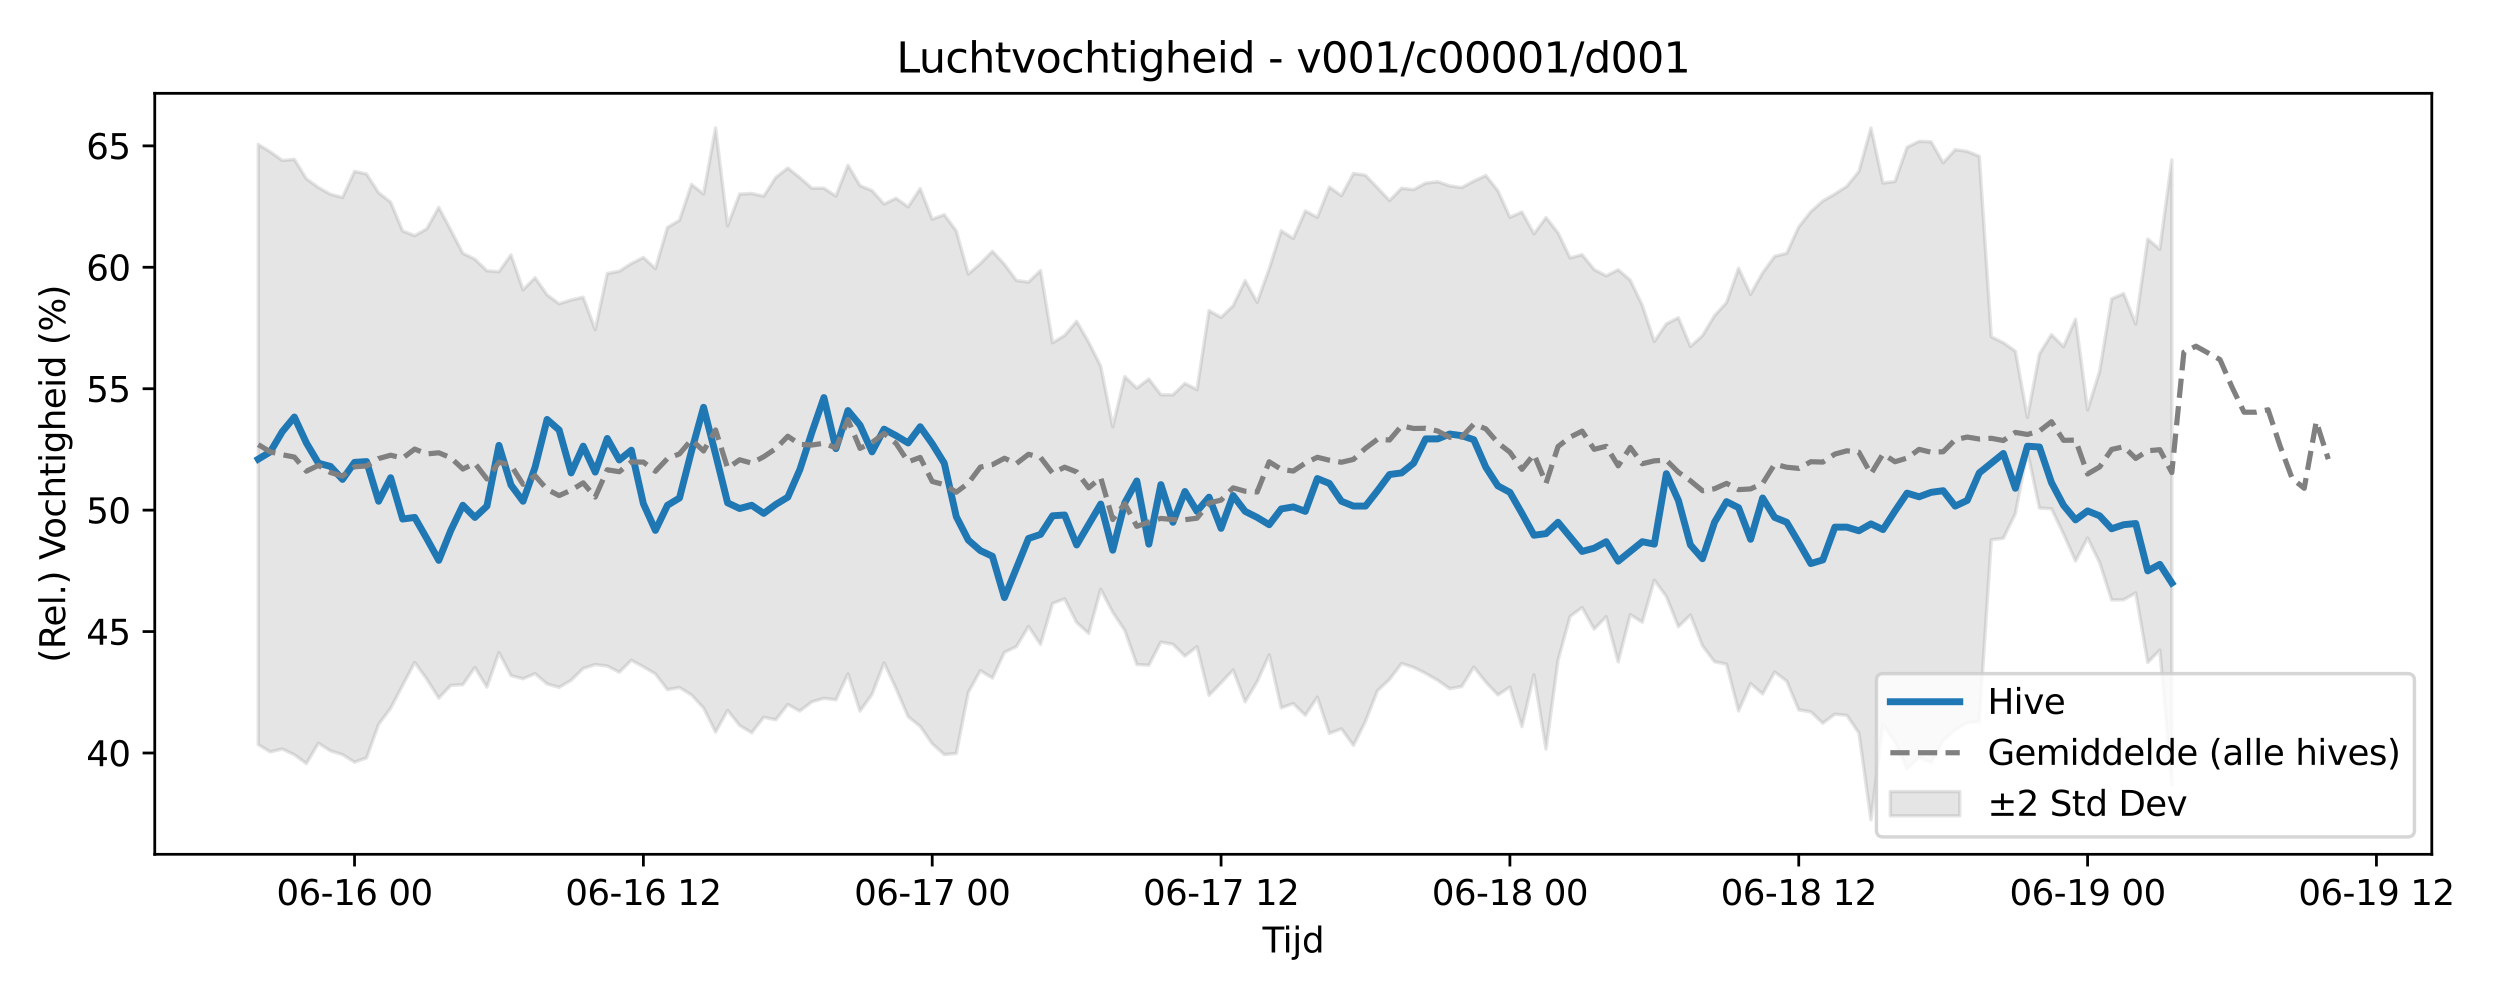 <?xml version="1.0" encoding="utf-8" standalone="no"?>
<!DOCTYPE svg PUBLIC "-//W3C//DTD SVG 1.1//EN"
  "http://www.w3.org/Graphics/SVG/1.1/DTD/svg11.dtd">
<svg xmlns:xlink="http://www.w3.org/1999/xlink" width="720pt" height="288pt" viewBox="0 0 720 288" xmlns="http://www.w3.org/2000/svg" version="1.1">
 <defs>
  <style type="text/css">*{stroke-linejoin: round; stroke-linecap: butt}</style>
 </defs>
 <g id="figure_1">
  <g id="patch_1">
   <path d="M 0 288 
L 720 288 
L 720 0 
L 0 0 
z
" style="fill: #ffffff"/>
  </g>
  <g id="axes_1">
   <g id="patch_2">
    <path d="M 44.57 246.04 
L 700.357 246.04 
L 700.357 26.88 
L 44.57 26.88 
z
" style="fill: #ffffff"/>
   </g>
   <g id="FillBetweenPolyCollection_1">
    <defs>
     <path id="m908c41032f" d="M 74.378 -246.394 
L 74.378 -73.535 
L 77.845 -71.458 
L 81.311 -72.278 
L 84.777 -70.625 
L 88.243 -68.091 
L 91.709 -73.945 
L 95.175 -71.752 
L 98.641 -70.673 
L 102.107 -68.498 
L 105.573 -69.722 
L 109.04 -79.381 
L 112.506 -84.022 
L 115.972 -90.652 
L 119.438 -97.219 
L 122.904 -92.437 
L 126.37 -86.94 
L 129.836 -90.61 
L 133.302 -90.799 
L 136.768 -95.775 
L 140.234 -90.091 
L 143.701 -100.073 
L 147.167 -93.425 
L 150.633 -92.508 
L 154.099 -93.993 
L 157.565 -91.016 
L 161.031 -90.04 
L 164.497 -92.076 
L 167.963 -95.471 
L 171.429 -96.608 
L 174.895 -96.177 
L 178.362 -94.394 
L 181.828 -97.829 
L 185.294 -95.971 
L 188.76 -93.909 
L 192.226 -89.382 
L 195.692 -89.999 
L 199.158 -87.849 
L 202.624 -84.098 
L 206.09 -77.164 
L 209.556 -83.411 
L 213.023 -79.066 
L 216.489 -76.959 
L 219.955 -81.437 
L 223.421 -80.702 
L 226.887 -85.112 
L 230.353 -83.216 
L 233.819 -85.86 
L 237.285 -86.888 
L 240.751 -86.462 
L 244.218 -93.902 
L 247.684 -83.191 
L 251.15 -88.031 
L 254.616 -97.076 
L 258.082 -89.628 
L 261.548 -81.597 
L 265.014 -78.808 
L 268.48 -73.815 
L 271.946 -70.677 
L 275.412 -71.01 
L 278.879 -88.621 
L 282.345 -94.843 
L 285.811 -92.723 
L 289.277 -100.136 
L 292.743 -101.785 
L 296.209 -107.583 
L 299.675 -102.427 
L 303.141 -114.198 
L 306.607 -115.526 
L 310.073 -108.726 
L 313.54 -105.584 
L 317.006 -118.295 
L 320.472 -111.652 
L 323.938 -106.429 
L 327.404 -96.625 
L 330.87 -96.416 
L 334.336 -103.088 
L 337.802 -102.45 
L 341.268 -99.041 
L 344.734 -101.754 
L 348.201 -87.734 
L 351.667 -91.338 
L 355.133 -95.049 
L 358.599 -85.88 
L 362.065 -91.673 
L 365.531 -99.398 
L 368.997 -84.14 
L 372.463 -85.368 
L 375.929 -81.999 
L 379.396 -87.201 
L 382.862 -76.786 
L 386.328 -78.08 
L 389.794 -73.335 
L 393.26 -80.268 
L 396.726 -89.083 
L 400.192 -92.328 
L 403.658 -96.924 
L 407.124 -95.802 
L 410.59 -94.058 
L 414.057 -92.072 
L 417.523 -89.65 
L 420.989 -90.286 
L 424.455 -95.872 
L 427.921 -91.533 
L 431.387 -87.857 
L 434.853 -90.12 
L 438.319 -78.729 
L 441.785 -93.669 
L 445.251 -72.289 
L 448.718 -97.848 
L 452.184 -110.488 
L 455.65 -113.02 
L 459.116 -106.812 
L 462.582 -110.378 
L 466.048 -97.371 
L 469.514 -110.976 
L 472.98 -108.811 
L 476.446 -120.908 
L 479.912 -116.22 
L 483.379 -107.509 
L 486.845 -110.864 
L 490.311 -102.022 
L 493.777 -97.414 
L 497.243 -96.723 
L 500.709 -83.235 
L 504.175 -91.14 
L 507.641 -88.124 
L 511.107 -94.468 
L 514.574 -91.83 
L 518.04 -83.553 
L 521.506 -83.014 
L 524.972 -79.71 
L 528.438 -82.318 
L 531.904 -81.969 
L 535.37 -76.869 
L 538.836 -51.922 
L 542.302 -79.249 
L 545.768 -74.304 
L 549.235 -66.578 
L 552.701 -69.875 
L 556.167 -68.328 
L 559.633 -74.674 
L 563.099 -77.832 
L 566.565 -79.858 
L 570.031 -80.13 
L 573.497 -132.545 
L 576.963 -132.97 
L 580.429 -140.07 
L 583.896 -157.981 
L 587.362 -141.669 
L 590.828 -141.478 
L 594.294 -134.224 
L 597.76 -126.426 
L 601.226 -133.052 
L 604.692 -125.983 
L 608.158 -115.207 
L 611.624 -115.255 
L 615.09 -117.252 
L 618.557 -97.2 
L 622.023 -100.767 
L 625.489 -61.912 
L 625.489 -241.931 
L 625.489 -241.931 
L 622.023 -216.209 
L 618.557 -219.155 
L 615.09 -194.693 
L 611.624 -203.431 
L 608.158 -201.924 
L 604.692 -181.046 
L 601.226 -169.936 
L 597.76 -196.068 
L 594.294 -188.153 
L 590.828 -191.624 
L 587.362 -186.07 
L 583.896 -167.776 
L 580.429 -186.853 
L 576.963 -189.29 
L 573.497 -190.998 
L 570.031 -242.997 
L 566.565 -244.401 
L 563.099 -244.895 
L 559.633 -241.125 
L 556.167 -247.171 
L 552.701 -247.29 
L 549.235 -245.591 
L 545.768 -235.734 
L 542.302 -235.285 
L 538.836 -251.144 
L 535.37 -238.631 
L 531.904 -234.363 
L 528.438 -232.115 
L 524.972 -230.127 
L 521.506 -227.024 
L 518.04 -222.66 
L 514.574 -215.044 
L 511.107 -214.17 
L 507.641 -209.424 
L 504.175 -203.244 
L 500.709 -210.738 
L 497.243 -200.859 
L 493.777 -197.07 
L 490.311 -191.329 
L 486.845 -188.216 
L 483.379 -196.489 
L 479.912 -194.716 
L 476.446 -189.663 
L 472.98 -200.083 
L 469.514 -207.321 
L 466.048 -210.301 
L 462.582 -208.552 
L 459.116 -210.387 
L 455.65 -214.65 
L 452.184 -213.716 
L 448.718 -220.949 
L 445.251 -225.337 
L 441.785 -220.665 
L 438.319 -226.945 
L 434.853 -225.413 
L 431.387 -233.071 
L 427.921 -237.455 
L 424.455 -235.848 
L 420.989 -233.973 
L 417.523 -234.475 
L 414.057 -235.651 
L 410.59 -235.263 
L 407.124 -233.386 
L 403.658 -233.796 
L 400.192 -230.233 
L 396.726 -233.91 
L 393.26 -237.53 
L 389.794 -238.045 
L 386.328 -231.658 
L 382.862 -234.129 
L 379.396 -225.401 
L 375.929 -227.245 
L 372.463 -219.307 
L 368.997 -221.529 
L 365.531 -210.607 
L 362.065 -200.946 
L 358.599 -207.172 
L 355.133 -199.934 
L 351.667 -196.585 
L 348.201 -198.546 
L 344.734 -175.777 
L 341.268 -177.592 
L 337.802 -174.282 
L 334.336 -174.31 
L 330.87 -178.851 
L 327.404 -176.21 
L 323.938 -179.529 
L 320.472 -165.108 
L 317.006 -182.55 
L 313.54 -189.439 
L 310.073 -195.45 
L 306.607 -191.381 
L 303.141 -189.278 
L 299.675 -210.075 
L 296.209 -206.751 
L 292.743 -207.22 
L 289.277 -211.9 
L 285.811 -215.627 
L 282.345 -212.097 
L 278.879 -209.082 
L 275.412 -221.487 
L 271.946 -226.171 
L 268.48 -224.86 
L 265.014 -233.694 
L 261.548 -228.408 
L 258.082 -230.9 
L 254.616 -229.248 
L 251.15 -233.097 
L 247.684 -234.54 
L 244.218 -240.415 
L 240.751 -231.536 
L 237.285 -233.807 
L 233.819 -233.802 
L 230.353 -236.846 
L 226.887 -239.613 
L 223.421 -236.895 
L 219.955 -231.498 
L 216.489 -232.279 
L 213.023 -232.104 
L 209.556 -222.963 
L 206.09 -251.158 
L 202.624 -232.134 
L 199.158 -234.878 
L 195.692 -224.568 
L 192.226 -222.488 
L 188.76 -210.634 
L 185.294 -213.866 
L 181.828 -212.109 
L 178.362 -209.882 
L 174.895 -209.231 
L 171.429 -193.08 
L 167.963 -202.41 
L 164.497 -201.609 
L 161.031 -200.514 
L 157.565 -203.068 
L 154.099 -208.018 
L 150.633 -204.541 
L 147.167 -214.581 
L 143.701 -209.731 
L 140.234 -210.021 
L 136.768 -213.364 
L 133.302 -215.042 
L 129.836 -221.725 
L 126.37 -228.26 
L 122.904 -222.097 
L 119.438 -220.112 
L 115.972 -221.484 
L 112.506 -229.779 
L 109.04 -232.489 
L 105.573 -237.884 
L 102.107 -238.642 
L 98.641 -231.138 
L 95.175 -232.057 
L 91.709 -233.994 
L 88.243 -236.517 
L 84.777 -242.11 
L 81.311 -241.789 
L 77.845 -244.275 
L 74.378 -246.394 
z
" style="stroke: #808080; stroke-opacity: 0.2"/>
    </defs>
    <g clip-path="url(#p58a6e5e12f)">
     <use xlink:href="#m908c41032f" x="0" y="288" style="fill: #808080; fill-opacity: 0.2; stroke: #808080; stroke-opacity: 0.2"/>
    </g>
   </g>
   <g id="matplotlib.axis_1">
    <g id="xtick_1">
     <g id="line2d_1">
      <defs>
       <path id="m1fcbaea070" d="M 0 0 
L 0 3.5 
" style="stroke: #000000; stroke-width: 0.8"/>
      </defs>
      <g>
       <use xlink:href="#m1fcbaea070" x="102.107" y="246.04" style="stroke: #000000; stroke-width: 0.8"/>
      </g>
     </g>
     <g id="text_1">
      <!-- 06-16 00 -->
      <g transform="translate(79.627 260.638) scale(0.1 -0.1)">
       <defs>
        <path id="DejaVuSans-30" d="M 2034 4250 
Q 1547 4250 1301 3770 
Q 1056 3291 1056 2328 
Q 1056 1369 1301 889 
Q 1547 409 2034 409 
Q 2525 409 2770 889 
Q 3016 1369 3016 2328 
Q 3016 3291 2770 3770 
Q 2525 4250 2034 4250 
z
M 2034 4750 
Q 2819 4750 3233 4129 
Q 3647 3509 3647 2328 
Q 3647 1150 3233 529 
Q 2819 -91 2034 -91 
Q 1250 -91 836 529 
Q 422 1150 422 2328 
Q 422 3509 836 4129 
Q 1250 4750 2034 4750 
z
" transform="scale(0.016)"/>
        <path id="DejaVuSans-36" d="M 2113 2584 
Q 1688 2584 1439 2293 
Q 1191 2003 1191 1497 
Q 1191 994 1439 701 
Q 1688 409 2113 409 
Q 2538 409 2786 701 
Q 3034 994 3034 1497 
Q 3034 2003 2786 2293 
Q 2538 2584 2113 2584 
z
M 3366 4563 
L 3366 3988 
Q 3128 4100 2886 4159 
Q 2644 4219 2406 4219 
Q 1781 4219 1451 3797 
Q 1122 3375 1075 2522 
Q 1259 2794 1537 2939 
Q 1816 3084 2150 3084 
Q 2853 3084 3261 2657 
Q 3669 2231 3669 1497 
Q 3669 778 3244 343 
Q 2819 -91 2113 -91 
Q 1303 -91 875 529 
Q 447 1150 447 2328 
Q 447 3434 972 4092 
Q 1497 4750 2381 4750 
Q 2619 4750 2861 4703 
Q 3103 4656 3366 4563 
z
" transform="scale(0.016)"/>
        <path id="DejaVuSans-2d" d="M 313 2009 
L 1997 2009 
L 1997 1497 
L 313 1497 
L 313 2009 
z
" transform="scale(0.016)"/>
        <path id="DejaVuSans-31" d="M 794 531 
L 1825 531 
L 1825 4091 
L 703 3866 
L 703 4441 
L 1819 4666 
L 2450 4666 
L 2450 531 
L 3481 531 
L 3481 0 
L 794 0 
L 794 531 
z
" transform="scale(0.016)"/>
        <path id="DejaVuSans-20" transform="scale(0.016)"/>
       </defs>
       <use xlink:href="#DejaVuSans-30"/>
       <use xlink:href="#DejaVuSans-36" transform="translate(63.623 0)"/>
       <use xlink:href="#DejaVuSans-2d" transform="translate(127.246 0)"/>
       <use xlink:href="#DejaVuSans-31" transform="translate(163.33 0)"/>
       <use xlink:href="#DejaVuSans-36" transform="translate(226.953 0)"/>
       <use xlink:href="#DejaVuSans-20" transform="translate(290.576 0)"/>
       <use xlink:href="#DejaVuSans-30" transform="translate(322.363 0)"/>
       <use xlink:href="#DejaVuSans-30" transform="translate(385.986 0)"/>
      </g>
     </g>
    </g>
    <g id="xtick_2">
     <g id="line2d_2">
      <g>
       <use xlink:href="#m1fcbaea070" x="185.294" y="246.04" style="stroke: #000000; stroke-width: 0.8"/>
      </g>
     </g>
     <g id="text_2">
      <!-- 06-16 12 -->
      <g transform="translate(162.813 260.638) scale(0.1 -0.1)">
       <defs>
        <path id="DejaVuSans-32" d="M 1228 531 
L 3431 531 
L 3431 0 
L 469 0 
L 469 531 
Q 828 903 1448 1529 
Q 2069 2156 2228 2338 
Q 2531 2678 2651 2914 
Q 2772 3150 2772 3378 
Q 2772 3750 2511 3984 
Q 2250 4219 1831 4219 
Q 1534 4219 1204 4116 
Q 875 4013 500 3803 
L 500 4441 
Q 881 4594 1212 4672 
Q 1544 4750 1819 4750 
Q 2544 4750 2975 4387 
Q 3406 4025 3406 3419 
Q 3406 3131 3298 2873 
Q 3191 2616 2906 2266 
Q 2828 2175 2409 1742 
Q 1991 1309 1228 531 
z
" transform="scale(0.016)"/>
       </defs>
       <use xlink:href="#DejaVuSans-30"/>
       <use xlink:href="#DejaVuSans-36" transform="translate(63.623 0)"/>
       <use xlink:href="#DejaVuSans-2d" transform="translate(127.246 0)"/>
       <use xlink:href="#DejaVuSans-31" transform="translate(163.33 0)"/>
       <use xlink:href="#DejaVuSans-36" transform="translate(226.953 0)"/>
       <use xlink:href="#DejaVuSans-20" transform="translate(290.576 0)"/>
       <use xlink:href="#DejaVuSans-31" transform="translate(322.363 0)"/>
       <use xlink:href="#DejaVuSans-32" transform="translate(385.986 0)"/>
      </g>
     </g>
    </g>
    <g id="xtick_3">
     <g id="line2d_3">
      <g>
       <use xlink:href="#m1fcbaea070" x="268.48" y="246.04" style="stroke: #000000; stroke-width: 0.8"/>
      </g>
     </g>
     <g id="text_3">
      <!-- 06-17 00 -->
      <g transform="translate(246 260.638) scale(0.1 -0.1)">
       <defs>
        <path id="DejaVuSans-37" d="M 525 4666 
L 3525 4666 
L 3525 4397 
L 1831 0 
L 1172 0 
L 2766 4134 
L 525 4134 
L 525 4666 
z
" transform="scale(0.016)"/>
       </defs>
       <use xlink:href="#DejaVuSans-30"/>
       <use xlink:href="#DejaVuSans-36" transform="translate(63.623 0)"/>
       <use xlink:href="#DejaVuSans-2d" transform="translate(127.246 0)"/>
       <use xlink:href="#DejaVuSans-31" transform="translate(163.33 0)"/>
       <use xlink:href="#DejaVuSans-37" transform="translate(226.953 0)"/>
       <use xlink:href="#DejaVuSans-20" transform="translate(290.576 0)"/>
       <use xlink:href="#DejaVuSans-30" transform="translate(322.363 0)"/>
       <use xlink:href="#DejaVuSans-30" transform="translate(385.986 0)"/>
      </g>
     </g>
    </g>
    <g id="xtick_4">
     <g id="line2d_4">
      <g>
       <use xlink:href="#m1fcbaea070" x="351.667" y="246.04" style="stroke: #000000; stroke-width: 0.8"/>
      </g>
     </g>
     <g id="text_4">
      <!-- 06-17 12 -->
      <g transform="translate(329.186 260.638) scale(0.1 -0.1)">
       <use xlink:href="#DejaVuSans-30"/>
       <use xlink:href="#DejaVuSans-36" transform="translate(63.623 0)"/>
       <use xlink:href="#DejaVuSans-2d" transform="translate(127.246 0)"/>
       <use xlink:href="#DejaVuSans-31" transform="translate(163.33 0)"/>
       <use xlink:href="#DejaVuSans-37" transform="translate(226.953 0)"/>
       <use xlink:href="#DejaVuSans-20" transform="translate(290.576 0)"/>
       <use xlink:href="#DejaVuSans-31" transform="translate(322.363 0)"/>
       <use xlink:href="#DejaVuSans-32" transform="translate(385.986 0)"/>
      </g>
     </g>
    </g>
    <g id="xtick_5">
     <g id="line2d_5">
      <g>
       <use xlink:href="#m1fcbaea070" x="434.853" y="246.04" style="stroke: #000000; stroke-width: 0.8"/>
      </g>
     </g>
     <g id="text_5">
      <!-- 06-18 00 -->
      <g transform="translate(412.373 260.638) scale(0.1 -0.1)">
       <defs>
        <path id="DejaVuSans-38" d="M 2034 2216 
Q 1584 2216 1326 1975 
Q 1069 1734 1069 1313 
Q 1069 891 1326 650 
Q 1584 409 2034 409 
Q 2484 409 2743 651 
Q 3003 894 3003 1313 
Q 3003 1734 2745 1975 
Q 2488 2216 2034 2216 
z
M 1403 2484 
Q 997 2584 770 2862 
Q 544 3141 544 3541 
Q 544 4100 942 4425 
Q 1341 4750 2034 4750 
Q 2731 4750 3128 4425 
Q 3525 4100 3525 3541 
Q 3525 3141 3298 2862 
Q 3072 2584 2669 2484 
Q 3125 2378 3379 2068 
Q 3634 1759 3634 1313 
Q 3634 634 3220 271 
Q 2806 -91 2034 -91 
Q 1263 -91 848 271 
Q 434 634 434 1313 
Q 434 1759 690 2068 
Q 947 2378 1403 2484 
z
M 1172 3481 
Q 1172 3119 1398 2916 
Q 1625 2713 2034 2713 
Q 2441 2713 2670 2916 
Q 2900 3119 2900 3481 
Q 2900 3844 2670 4047 
Q 2441 4250 2034 4250 
Q 1625 4250 1398 4047 
Q 1172 3844 1172 3481 
z
" transform="scale(0.016)"/>
       </defs>
       <use xlink:href="#DejaVuSans-30"/>
       <use xlink:href="#DejaVuSans-36" transform="translate(63.623 0)"/>
       <use xlink:href="#DejaVuSans-2d" transform="translate(127.246 0)"/>
       <use xlink:href="#DejaVuSans-31" transform="translate(163.33 0)"/>
       <use xlink:href="#DejaVuSans-38" transform="translate(226.953 0)"/>
       <use xlink:href="#DejaVuSans-20" transform="translate(290.576 0)"/>
       <use xlink:href="#DejaVuSans-30" transform="translate(322.363 0)"/>
       <use xlink:href="#DejaVuSans-30" transform="translate(385.986 0)"/>
      </g>
     </g>
    </g>
    <g id="xtick_6">
     <g id="line2d_6">
      <g>
       <use xlink:href="#m1fcbaea070" x="518.04" y="246.04" style="stroke: #000000; stroke-width: 0.8"/>
      </g>
     </g>
     <g id="text_6">
      <!-- 06-18 12 -->
      <g transform="translate(495.559 260.638) scale(0.1 -0.1)">
       <use xlink:href="#DejaVuSans-30"/>
       <use xlink:href="#DejaVuSans-36" transform="translate(63.623 0)"/>
       <use xlink:href="#DejaVuSans-2d" transform="translate(127.246 0)"/>
       <use xlink:href="#DejaVuSans-31" transform="translate(163.33 0)"/>
       <use xlink:href="#DejaVuSans-38" transform="translate(226.953 0)"/>
       <use xlink:href="#DejaVuSans-20" transform="translate(290.576 0)"/>
       <use xlink:href="#DejaVuSans-31" transform="translate(322.363 0)"/>
       <use xlink:href="#DejaVuSans-32" transform="translate(385.986 0)"/>
      </g>
     </g>
    </g>
    <g id="xtick_7">
     <g id="line2d_7">
      <g>
       <use xlink:href="#m1fcbaea070" x="601.226" y="246.04" style="stroke: #000000; stroke-width: 0.8"/>
      </g>
     </g>
     <g id="text_7">
      <!-- 06-19 00 -->
      <g transform="translate(578.746 260.638) scale(0.1 -0.1)">
       <defs>
        <path id="DejaVuSans-39" d="M 703 97 
L 703 672 
Q 941 559 1184 500 
Q 1428 441 1663 441 
Q 2288 441 2617 861 
Q 2947 1281 2994 2138 
Q 2813 1869 2534 1725 
Q 2256 1581 1919 1581 
Q 1219 1581 811 2004 
Q 403 2428 403 3163 
Q 403 3881 828 4315 
Q 1253 4750 1959 4750 
Q 2769 4750 3195 4129 
Q 3622 3509 3622 2328 
Q 3622 1225 3098 567 
Q 2575 -91 1691 -91 
Q 1453 -91 1209 -44 
Q 966 3 703 97 
z
M 1959 2075 
Q 2384 2075 2632 2365 
Q 2881 2656 2881 3163 
Q 2881 3666 2632 3958 
Q 2384 4250 1959 4250 
Q 1534 4250 1286 3958 
Q 1038 3666 1038 3163 
Q 1038 2656 1286 2365 
Q 1534 2075 1959 2075 
z
" transform="scale(0.016)"/>
       </defs>
       <use xlink:href="#DejaVuSans-30"/>
       <use xlink:href="#DejaVuSans-36" transform="translate(63.623 0)"/>
       <use xlink:href="#DejaVuSans-2d" transform="translate(127.246 0)"/>
       <use xlink:href="#DejaVuSans-31" transform="translate(163.33 0)"/>
       <use xlink:href="#DejaVuSans-39" transform="translate(226.953 0)"/>
       <use xlink:href="#DejaVuSans-20" transform="translate(290.576 0)"/>
       <use xlink:href="#DejaVuSans-30" transform="translate(322.363 0)"/>
       <use xlink:href="#DejaVuSans-30" transform="translate(385.986 0)"/>
      </g>
     </g>
    </g>
    <g id="xtick_8">
     <g id="line2d_8">
      <g>
       <use xlink:href="#m1fcbaea070" x="684.413" y="246.04" style="stroke: #000000; stroke-width: 0.8"/>
      </g>
     </g>
     <g id="text_8">
      <!-- 06-19 12 -->
      <g transform="translate(661.932 260.638) scale(0.1 -0.1)">
       <use xlink:href="#DejaVuSans-30"/>
       <use xlink:href="#DejaVuSans-36" transform="translate(63.623 0)"/>
       <use xlink:href="#DejaVuSans-2d" transform="translate(127.246 0)"/>
       <use xlink:href="#DejaVuSans-31" transform="translate(163.33 0)"/>
       <use xlink:href="#DejaVuSans-39" transform="translate(226.953 0)"/>
       <use xlink:href="#DejaVuSans-20" transform="translate(290.576 0)"/>
       <use xlink:href="#DejaVuSans-31" transform="translate(322.363 0)"/>
       <use xlink:href="#DejaVuSans-32" transform="translate(385.986 0)"/>
      </g>
     </g>
    </g>
    <g id="text_9">
     <!-- Tijd -->
     <g transform="translate(363.613 274.317) scale(0.1 -0.1)">
      <defs>
       <path id="DejaVuSans-54" d="M -19 4666 
L 3928 4666 
L 3928 4134 
L 2272 4134 
L 2272 0 
L 1638 0 
L 1638 4134 
L -19 4134 
L -19 4666 
z
" transform="scale(0.016)"/>
       <path id="DejaVuSans-69" d="M 603 3500 
L 1178 3500 
L 1178 0 
L 603 0 
L 603 3500 
z
M 603 4863 
L 1178 4863 
L 1178 4134 
L 603 4134 
L 603 4863 
z
" transform="scale(0.016)"/>
       <path id="DejaVuSans-6a" d="M 603 3500 
L 1178 3500 
L 1178 -63 
Q 1178 -731 923 -1031 
Q 669 -1331 103 -1331 
L -116 -1331 
L -116 -844 
L 38 -844 
Q 366 -844 484 -692 
Q 603 -541 603 -63 
L 603 3500 
z
M 603 4863 
L 1178 4863 
L 1178 4134 
L 603 4134 
L 603 4863 
z
" transform="scale(0.016)"/>
       <path id="DejaVuSans-64" d="M 2906 2969 
L 2906 4863 
L 3481 4863 
L 3481 0 
L 2906 0 
L 2906 525 
Q 2725 213 2448 61 
Q 2172 -91 1784 -91 
Q 1150 -91 751 415 
Q 353 922 353 1747 
Q 353 2572 751 3078 
Q 1150 3584 1784 3584 
Q 2172 3584 2448 3432 
Q 2725 3281 2906 2969 
z
M 947 1747 
Q 947 1113 1208 752 
Q 1469 391 1925 391 
Q 2381 391 2643 752 
Q 2906 1113 2906 1747 
Q 2906 2381 2643 2742 
Q 2381 3103 1925 3103 
Q 1469 3103 1208 2742 
Q 947 2381 947 1747 
z
" transform="scale(0.016)"/>
      </defs>
      <use xlink:href="#DejaVuSans-54"/>
      <use xlink:href="#DejaVuSans-69" transform="translate(57.959 0)"/>
      <use xlink:href="#DejaVuSans-6a" transform="translate(85.742 0)"/>
      <use xlink:href="#DejaVuSans-64" transform="translate(113.525 0)"/>
     </g>
    </g>
   </g>
   <g id="matplotlib.axis_2">
    <g id="ytick_1">
     <g id="line2d_9">
      <defs>
       <path id="m766157b8f4" d="M 0 0 
L -3.5 0 
" style="stroke: #000000; stroke-width: 0.8"/>
      </defs>
      <g>
       <use xlink:href="#m766157b8f4" x="44.57" y="216.861" style="stroke: #000000; stroke-width: 0.8"/>
      </g>
     </g>
     <g id="text_10">
      <!-- 40 -->
      <g transform="translate(24.845 220.66) scale(0.1 -0.1)">
       <defs>
        <path id="DejaVuSans-34" d="M 2419 4116 
L 825 1625 
L 2419 1625 
L 2419 4116 
z
M 2253 4666 
L 3047 4666 
L 3047 1625 
L 3713 1625 
L 3713 1100 
L 3047 1100 
L 3047 0 
L 2419 0 
L 2419 1100 
L 313 1100 
L 313 1709 
L 2253 4666 
z
" transform="scale(0.016)"/>
       </defs>
       <use xlink:href="#DejaVuSans-34"/>
       <use xlink:href="#DejaVuSans-30" transform="translate(63.623 0)"/>
      </g>
     </g>
    </g>
    <g id="ytick_2">
     <g id="line2d_10">
      <g>
       <use xlink:href="#m766157b8f4" x="44.57" y="181.89" style="stroke: #000000; stroke-width: 0.8"/>
      </g>
     </g>
     <g id="text_11">
      <!-- 45 -->
      <g transform="translate(24.845 185.689) scale(0.1 -0.1)">
       <defs>
        <path id="DejaVuSans-35" d="M 691 4666 
L 3169 4666 
L 3169 4134 
L 1269 4134 
L 1269 2991 
Q 1406 3038 1543 3061 
Q 1681 3084 1819 3084 
Q 2600 3084 3056 2656 
Q 3513 2228 3513 1497 
Q 3513 744 3044 326 
Q 2575 -91 1722 -91 
Q 1428 -91 1123 -41 
Q 819 9 494 109 
L 494 744 
Q 775 591 1075 516 
Q 1375 441 1709 441 
Q 2250 441 2565 725 
Q 2881 1009 2881 1497 
Q 2881 1984 2565 2268 
Q 2250 2553 1709 2553 
Q 1456 2553 1204 2497 
Q 953 2441 691 2322 
L 691 4666 
z
" transform="scale(0.016)"/>
       </defs>
       <use xlink:href="#DejaVuSans-34"/>
       <use xlink:href="#DejaVuSans-35" transform="translate(63.623 0)"/>
      </g>
     </g>
    </g>
    <g id="ytick_3">
     <g id="line2d_11">
      <g>
       <use xlink:href="#m766157b8f4" x="44.57" y="146.92" style="stroke: #000000; stroke-width: 0.8"/>
      </g>
     </g>
     <g id="text_12">
      <!-- 50 -->
      <g transform="translate(24.845 150.719) scale(0.1 -0.1)">
       <use xlink:href="#DejaVuSans-35"/>
       <use xlink:href="#DejaVuSans-30" transform="translate(63.623 0)"/>
      </g>
     </g>
    </g>
    <g id="ytick_4">
     <g id="line2d_12">
      <g>
       <use xlink:href="#m766157b8f4" x="44.57" y="111.949" style="stroke: #000000; stroke-width: 0.8"/>
      </g>
     </g>
     <g id="text_13">
      <!-- 55 -->
      <g transform="translate(24.845 115.748) scale(0.1 -0.1)">
       <use xlink:href="#DejaVuSans-35"/>
       <use xlink:href="#DejaVuSans-35" transform="translate(63.623 0)"/>
      </g>
     </g>
    </g>
    <g id="ytick_5">
     <g id="line2d_13">
      <g>
       <use xlink:href="#m766157b8f4" x="44.57" y="76.978" style="stroke: #000000; stroke-width: 0.8"/>
      </g>
     </g>
     <g id="text_14">
      <!-- 60 -->
      <g transform="translate(24.845 80.778) scale(0.1 -0.1)">
       <use xlink:href="#DejaVuSans-36"/>
       <use xlink:href="#DejaVuSans-30" transform="translate(63.623 0)"/>
      </g>
     </g>
    </g>
    <g id="ytick_6">
     <g id="line2d_14">
      <g>
       <use xlink:href="#m766157b8f4" x="44.57" y="42.008" style="stroke: #000000; stroke-width: 0.8"/>
      </g>
     </g>
     <g id="text_15">
      <!-- 65 -->
      <g transform="translate(24.845 45.807) scale(0.1 -0.1)">
       <use xlink:href="#DejaVuSans-36"/>
       <use xlink:href="#DejaVuSans-35" transform="translate(63.623 0)"/>
      </g>
     </g>
    </g>
    <g id="text_16">
     <!-- (Rel.) Vochtigheid (%) -->
     <g transform="translate(18.765 190.838) rotate(-90) scale(0.1 -0.1)">
      <defs>
       <path id="DejaVuSans-28" d="M 1984 4856 
Q 1566 4138 1362 3434 
Q 1159 2731 1159 2009 
Q 1159 1288 1364 580 
Q 1569 -128 1984 -844 
L 1484 -844 
Q 1016 -109 783 600 
Q 550 1309 550 2009 
Q 550 2706 781 3412 
Q 1013 4119 1484 4856 
L 1984 4856 
z
" transform="scale(0.016)"/>
       <path id="DejaVuSans-52" d="M 2841 2188 
Q 3044 2119 3236 1894 
Q 3428 1669 3622 1275 
L 4263 0 
L 3584 0 
L 2988 1197 
Q 2756 1666 2539 1819 
Q 2322 1972 1947 1972 
L 1259 1972 
L 1259 0 
L 628 0 
L 628 4666 
L 2053 4666 
Q 2853 4666 3247 4331 
Q 3641 3997 3641 3322 
Q 3641 2881 3436 2590 
Q 3231 2300 2841 2188 
z
M 1259 4147 
L 1259 2491 
L 2053 2491 
Q 2509 2491 2742 2702 
Q 2975 2913 2975 3322 
Q 2975 3731 2742 3939 
Q 2509 4147 2053 4147 
L 1259 4147 
z
" transform="scale(0.016)"/>
       <path id="DejaVuSans-65" d="M 3597 1894 
L 3597 1613 
L 953 1613 
Q 991 1019 1311 708 
Q 1631 397 2203 397 
Q 2534 397 2845 478 
Q 3156 559 3463 722 
L 3463 178 
Q 3153 47 2828 -22 
Q 2503 -91 2169 -91 
Q 1331 -91 842 396 
Q 353 884 353 1716 
Q 353 2575 817 3079 
Q 1281 3584 2069 3584 
Q 2775 3584 3186 3129 
Q 3597 2675 3597 1894 
z
M 3022 2063 
Q 3016 2534 2758 2815 
Q 2500 3097 2075 3097 
Q 1594 3097 1305 2825 
Q 1016 2553 972 2059 
L 3022 2063 
z
" transform="scale(0.016)"/>
       <path id="DejaVuSans-6c" d="M 603 4863 
L 1178 4863 
L 1178 0 
L 603 0 
L 603 4863 
z
" transform="scale(0.016)"/>
       <path id="DejaVuSans-2e" d="M 684 794 
L 1344 794 
L 1344 0 
L 684 0 
L 684 794 
z
" transform="scale(0.016)"/>
       <path id="DejaVuSans-29" d="M 513 4856 
L 1013 4856 
Q 1481 4119 1714 3412 
Q 1947 2706 1947 2009 
Q 1947 1309 1714 600 
Q 1481 -109 1013 -844 
L 513 -844 
Q 928 -128 1133 580 
Q 1338 1288 1338 2009 
Q 1338 2731 1133 3434 
Q 928 4138 513 4856 
z
" transform="scale(0.016)"/>
       <path id="DejaVuSans-56" d="M 1831 0 
L 50 4666 
L 709 4666 
L 2188 738 
L 3669 4666 
L 4325 4666 
L 2547 0 
L 1831 0 
z
" transform="scale(0.016)"/>
       <path id="DejaVuSans-6f" d="M 1959 3097 
Q 1497 3097 1228 2736 
Q 959 2375 959 1747 
Q 959 1119 1226 758 
Q 1494 397 1959 397 
Q 2419 397 2687 759 
Q 2956 1122 2956 1747 
Q 2956 2369 2687 2733 
Q 2419 3097 1959 3097 
z
M 1959 3584 
Q 2709 3584 3137 3096 
Q 3566 2609 3566 1747 
Q 3566 888 3137 398 
Q 2709 -91 1959 -91 
Q 1206 -91 779 398 
Q 353 888 353 1747 
Q 353 2609 779 3096 
Q 1206 3584 1959 3584 
z
" transform="scale(0.016)"/>
       <path id="DejaVuSans-63" d="M 3122 3366 
L 3122 2828 
Q 2878 2963 2633 3030 
Q 2388 3097 2138 3097 
Q 1578 3097 1268 2742 
Q 959 2388 959 1747 
Q 959 1106 1268 751 
Q 1578 397 2138 397 
Q 2388 397 2633 464 
Q 2878 531 3122 666 
L 3122 134 
Q 2881 22 2623 -34 
Q 2366 -91 2075 -91 
Q 1284 -91 818 406 
Q 353 903 353 1747 
Q 353 2603 823 3093 
Q 1294 3584 2113 3584 
Q 2378 3584 2631 3529 
Q 2884 3475 3122 3366 
z
" transform="scale(0.016)"/>
       <path id="DejaVuSans-68" d="M 3513 2113 
L 3513 0 
L 2938 0 
L 2938 2094 
Q 2938 2591 2744 2837 
Q 2550 3084 2163 3084 
Q 1697 3084 1428 2787 
Q 1159 2491 1159 1978 
L 1159 0 
L 581 0 
L 581 4863 
L 1159 4863 
L 1159 2956 
Q 1366 3272 1645 3428 
Q 1925 3584 2291 3584 
Q 2894 3584 3203 3211 
Q 3513 2838 3513 2113 
z
" transform="scale(0.016)"/>
       <path id="DejaVuSans-74" d="M 1172 4494 
L 1172 3500 
L 2356 3500 
L 2356 3053 
L 1172 3053 
L 1172 1153 
Q 1172 725 1289 603 
Q 1406 481 1766 481 
L 2356 481 
L 2356 0 
L 1766 0 
Q 1100 0 847 248 
Q 594 497 594 1153 
L 594 3053 
L 172 3053 
L 172 3500 
L 594 3500 
L 594 4494 
L 1172 4494 
z
" transform="scale(0.016)"/>
       <path id="DejaVuSans-67" d="M 2906 1791 
Q 2906 2416 2648 2759 
Q 2391 3103 1925 3103 
Q 1463 3103 1205 2759 
Q 947 2416 947 1791 
Q 947 1169 1205 825 
Q 1463 481 1925 481 
Q 2391 481 2648 825 
Q 2906 1169 2906 1791 
z
M 3481 434 
Q 3481 -459 3084 -895 
Q 2688 -1331 1869 -1331 
Q 1566 -1331 1297 -1286 
Q 1028 -1241 775 -1147 
L 775 -588 
Q 1028 -725 1275 -790 
Q 1522 -856 1778 -856 
Q 2344 -856 2625 -561 
Q 2906 -266 2906 331 
L 2906 616 
Q 2728 306 2450 153 
Q 2172 0 1784 0 
Q 1141 0 747 490 
Q 353 981 353 1791 
Q 353 2603 747 3093 
Q 1141 3584 1784 3584 
Q 2172 3584 2450 3431 
Q 2728 3278 2906 2969 
L 2906 3500 
L 3481 3500 
L 3481 434 
z
" transform="scale(0.016)"/>
       <path id="DejaVuSans-25" d="M 4653 2053 
Q 4381 2053 4226 1822 
Q 4072 1591 4072 1178 
Q 4072 772 4226 539 
Q 4381 306 4653 306 
Q 4919 306 5073 539 
Q 5228 772 5228 1178 
Q 5228 1588 5073 1820 
Q 4919 2053 4653 2053 
z
M 4653 2450 
Q 5147 2450 5437 2106 
Q 5728 1763 5728 1178 
Q 5728 594 5436 251 
Q 5144 -91 4653 -91 
Q 4153 -91 3862 251 
Q 3572 594 3572 1178 
Q 3572 1766 3864 2108 
Q 4156 2450 4653 2450 
z
M 1428 4353 
Q 1159 4353 1004 4120 
Q 850 3888 850 3481 
Q 850 3069 1003 2837 
Q 1156 2606 1428 2606 
Q 1700 2606 1854 2837 
Q 2009 3069 2009 3481 
Q 2009 3884 1853 4118 
Q 1697 4353 1428 4353 
z
M 4250 4750 
L 4750 4750 
L 1831 -91 
L 1331 -91 
L 4250 4750 
z
M 1428 4750 
Q 1922 4750 2215 4408 
Q 2509 4066 2509 3481 
Q 2509 2891 2217 2550 
Q 1925 2209 1428 2209 
Q 931 2209 642 2551 
Q 353 2894 353 3481 
Q 353 4063 643 4406 
Q 934 4750 1428 4750 
z
" transform="scale(0.016)"/>
      </defs>
      <use xlink:href="#DejaVuSans-28"/>
      <use xlink:href="#DejaVuSans-52" transform="translate(39.014 0)"/>
      <use xlink:href="#DejaVuSans-65" transform="translate(103.996 0)"/>
      <use xlink:href="#DejaVuSans-6c" transform="translate(165.52 0)"/>
      <use xlink:href="#DejaVuSans-2e" transform="translate(193.303 0)"/>
      <use xlink:href="#DejaVuSans-29" transform="translate(225.09 0)"/>
      <use xlink:href="#DejaVuSans-20" transform="translate(264.104 0)"/>
      <use xlink:href="#DejaVuSans-56" transform="translate(295.891 0)"/>
      <use xlink:href="#DejaVuSans-6f" transform="translate(356.549 0)"/>
      <use xlink:href="#DejaVuSans-63" transform="translate(417.73 0)"/>
      <use xlink:href="#DejaVuSans-68" transform="translate(472.711 0)"/>
      <use xlink:href="#DejaVuSans-74" transform="translate(536.09 0)"/>
      <use xlink:href="#DejaVuSans-69" transform="translate(575.299 0)"/>
      <use xlink:href="#DejaVuSans-67" transform="translate(603.082 0)"/>
      <use xlink:href="#DejaVuSans-68" transform="translate(666.559 0)"/>
      <use xlink:href="#DejaVuSans-65" transform="translate(729.938 0)"/>
      <use xlink:href="#DejaVuSans-69" transform="translate(791.461 0)"/>
      <use xlink:href="#DejaVuSans-64" transform="translate(819.244 0)"/>
      <use xlink:href="#DejaVuSans-20" transform="translate(882.721 0)"/>
      <use xlink:href="#DejaVuSans-28" transform="translate(914.508 0)"/>
      <use xlink:href="#DejaVuSans-25" transform="translate(953.521 0)"/>
      <use xlink:href="#DejaVuSans-29" transform="translate(1048.541 0)"/>
     </g>
    </g>
   </g>
   <g id="line2d_15">
    <path d="M 74.378 132.232 
L 77.845 130.134 
L 81.311 124.305 
L 84.777 120.109 
L 88.243 127.569 
L 91.709 133.398 
L 95.175 134.33 
L 98.641 138.06 
L 102.107 133.164 
L 105.573 132.931 
L 109.04 144.355 
L 112.506 137.594 
L 115.972 149.484 
L 119.438 149.018 
L 122.904 155.079 
L 126.37 161.374 
L 129.836 152.748 
L 133.302 145.521 
L 136.768 149.018 
L 140.234 145.754 
L 143.701 128.269 
L 147.167 139.692 
L 150.633 144.355 
L 154.099 134.563 
L 157.565 120.808 
L 161.031 123.839 
L 164.497 136.195 
L 167.963 128.502 
L 171.429 135.962 
L 174.895 126.287 
L 178.362 132.465 
L 181.828 129.667 
L 185.294 145.054 
L 188.76 152.748 
L 192.226 145.521 
L 195.692 143.422 
L 199.158 129.901 
L 202.624 117.311 
L 206.09 130.833 
L 209.556 144.821 
L 213.023 146.453 
L 216.489 145.521 
L 219.955 147.852 
L 223.421 145.288 
L 226.887 143.189 
L 230.353 135.263 
L 233.819 124.538 
L 237.285 114.513 
L 240.751 129.201 
L 244.218 118.244 
L 247.684 122.44 
L 251.15 130.134 
L 254.616 123.606 
L 258.082 125.471 
L 261.548 127.569 
L 265.014 122.906 
L 268.48 127.802 
L 271.946 133.398 
L 275.412 148.785 
L 278.879 155.546 
L 282.345 158.576 
L 285.811 160.208 
L 289.277 172.098 
L 296.209 155.079 
L 299.675 153.914 
L 303.141 148.551 
L 306.607 148.318 
L 310.073 156.944 
L 317.006 145.171 
L 320.472 158.46 
L 323.938 144.821 
L 327.404 138.527 
L 330.87 156.711 
L 334.336 139.576 
L 337.802 150.417 
L 341.268 141.557 
L 344.734 147.269 
L 348.201 143.189 
L 351.667 152.165 
L 355.133 142.723 
L 358.599 147.269 
L 362.065 149.018 
L 365.531 151.116 
L 368.997 146.57 
L 372.463 145.987 
L 375.929 147.269 
L 379.396 137.827 
L 382.862 139.226 
L 386.328 144.355 
L 389.794 145.754 
L 393.26 145.754 
L 396.726 141.324 
L 400.192 136.662 
L 403.658 136.195 
L 407.124 133.398 
L 410.59 126.403 
L 414.057 126.403 
L 417.523 125.005 
L 420.989 125.471 
L 424.455 126.637 
L 427.921 134.563 
L 431.387 139.925 
L 434.853 141.791 
L 438.319 147.852 
L 441.785 154.147 
L 445.251 153.681 
L 448.718 150.417 
L 455.65 158.81 
L 459.116 157.877 
L 462.582 156.012 
L 466.048 161.607 
L 472.98 156.012 
L 476.446 156.711 
L 479.912 136.428 
L 483.379 144.122 
L 486.845 156.944 
L 490.311 160.908 
L 493.777 150.417 
L 497.243 144.472 
L 500.709 146.22 
L 504.175 155.312 
L 507.641 143.422 
L 511.107 149.018 
L 514.574 150.417 
L 518.04 156.245 
L 521.506 162.307 
L 524.972 161.257 
L 528.438 151.815 
L 531.904 151.815 
L 535.37 152.865 
L 538.836 150.883 
L 542.302 152.515 
L 545.768 147.153 
L 549.235 142.024 
L 552.701 143.073 
L 556.167 141.791 
L 559.633 141.324 
L 563.099 145.754 
L 566.565 144.122 
L 570.031 136.195 
L 576.963 130.6 
L 580.429 140.625 
L 583.896 128.502 
L 587.362 128.735 
L 590.828 138.993 
L 594.294 145.521 
L 597.76 149.717 
L 601.226 147.153 
L 604.692 148.551 
L 608.158 152.282 
L 611.624 151.116 
L 615.09 150.766 
L 618.557 164.405 
L 622.023 162.54 
L 625.489 167.902 
L 625.489 167.902 
" clip-path="url(#p58a6e5e12f)" style="fill: none; stroke: #1f77b4; stroke-width: 2; stroke-linecap: square"/>
   </g>
   <g id="line2d_16">
    <path d="M 74.378 128.035 
L 77.845 130.134 
L 81.311 130.966 
L 84.777 131.632 
L 88.243 135.696 
L 91.709 134.03 
L 95.175 136.095 
L 98.641 137.094 
L 102.107 134.43 
L 105.573 134.197 
L 109.04 132.065 
L 112.506 131.1 
L 115.972 131.932 
L 119.438 129.334 
L 122.904 130.733 
L 126.37 130.4 
L 129.836 131.832 
L 133.302 135.08 
L 136.768 133.431 
L 140.234 137.944 
L 143.701 133.098 
L 147.167 133.997 
L 150.633 139.476 
L 154.099 136.995 
L 157.565 140.958 
L 161.031 142.723 
L 164.497 141.158 
L 167.963 139.059 
L 171.429 143.156 
L 174.895 135.296 
L 178.362 135.862 
L 181.828 133.031 
L 185.294 133.081 
L 188.76 135.729 
L 192.226 132.065 
L 195.692 130.717 
L 199.158 126.637 
L 202.624 129.884 
L 206.09 123.839 
L 209.556 134.813 
L 213.023 132.415 
L 216.489 133.381 
L 219.955 131.532 
L 223.421 129.201 
L 226.887 125.637 
L 230.353 127.969 
L 233.819 128.169 
L 237.285 127.652 
L 240.751 129.001 
L 244.218 120.842 
L 247.684 129.135 
L 251.15 127.436 
L 254.616 124.838 
L 258.082 127.736 
L 261.548 132.998 
L 265.014 131.749 
L 268.48 138.663 
L 271.946 139.576 
L 275.412 141.752 
L 278.879 139.148 
L 282.345 134.53 
L 285.811 133.825 
L 289.277 131.982 
L 292.743 133.498 
L 296.209 130.833 
L 299.675 131.749 
L 303.141 136.262 
L 306.607 134.547 
L 310.073 135.912 
L 313.54 140.489 
L 317.006 137.577 
L 320.472 149.62 
L 323.938 145.021 
L 327.404 151.582 
L 330.87 150.367 
L 334.336 149.301 
L 337.802 149.634 
L 341.268 149.684 
L 344.734 149.234 
L 348.201 144.86 
L 351.667 144.039 
L 355.133 140.508 
L 358.599 141.474 
L 362.065 141.691 
L 365.531 132.998 
L 368.997 135.166 
L 372.463 135.662 
L 375.929 133.378 
L 379.396 131.699 
L 382.862 132.543 
L 386.328 133.131 
L 389.794 132.31 
L 393.26 129.101 
L 396.726 126.503 
L 400.192 126.72 
L 403.658 122.64 
L 407.124 123.406 
L 410.59 123.339 
L 414.057 124.139 
L 417.523 125.937 
L 420.989 125.871 
L 424.455 122.14 
L 427.921 123.506 
L 431.387 127.536 
L 434.853 130.234 
L 438.319 135.163 
L 441.785 130.833 
L 445.251 139.187 
L 448.718 128.602 
L 452.184 125.898 
L 455.65 124.165 
L 459.116 129.401 
L 462.582 128.535 
L 466.048 134.164 
L 469.514 128.851 
L 472.98 133.553 
L 476.446 132.715 
L 479.912 132.532 
L 483.379 136.001 
L 486.845 138.46 
L 490.311 141.324 
L 493.777 140.758 
L 497.243 139.209 
L 500.709 141.013 
L 504.175 140.808 
L 507.641 139.226 
L 511.107 133.681 
L 514.574 134.563 
L 518.04 134.894 
L 521.506 132.981 
L 524.972 133.081 
L 528.438 130.783 
L 531.904 129.834 
L 535.37 130.25 
L 538.836 136.467 
L 542.302 130.733 
L 545.768 132.981 
L 549.235 131.916 
L 552.701 129.418 
L 556.167 130.25 
L 559.633 130.1 
L 563.099 126.637 
L 566.565 125.871 
L 570.031 126.437 
L 573.497 126.229 
L 576.963 126.87 
L 580.429 124.538 
L 583.896 125.121 
L 587.362 124.13 
L 590.828 121.449 
L 594.294 126.811 
L 597.76 126.753 
L 601.226 136.506 
L 604.692 134.486 
L 608.158 129.434 
L 611.624 128.657 
L 615.09 132.028 
L 618.557 129.823 
L 622.023 129.512 
L 625.489 136.079 
L 628.955 101.458 
L 632.421 99.709 
L 639.353 103.556 
L 642.819 111.483 
L 646.285 118.71 
L 649.751 118.71 
L 653.218 118.011 
L 656.684 128.502 
L 660.15 137.827 
L 663.616 140.625 
L 667.082 121.391 
L 670.548 132.232 
L 670.548 132.232 
" clip-path="url(#p58a6e5e12f)" style="fill: none; stroke-dasharray: 5.55,2.4; stroke-dashoffset: 0; stroke: #808080; stroke-width: 1.5"/>
   </g>
   <g id="patch_3">
    <path d="M 44.57 246.04 
L 44.57 26.88 
" style="fill: none; stroke: #000000; stroke-width: 0.8; stroke-linejoin: miter; stroke-linecap: square"/>
   </g>
   <g id="patch_4">
    <path d="M 700.357 246.04 
L 700.357 26.88 
" style="fill: none; stroke: #000000; stroke-width: 0.8; stroke-linejoin: miter; stroke-linecap: square"/>
   </g>
   <g id="patch_5">
    <path d="M 44.57 246.04 
L 700.357 246.04 
" style="fill: none; stroke: #000000; stroke-width: 0.8; stroke-linejoin: miter; stroke-linecap: square"/>
   </g>
   <g id="patch_6">
    <path d="M 44.57 26.88 
L 700.357 26.88 
" style="fill: none; stroke: #000000; stroke-width: 0.8; stroke-linejoin: miter; stroke-linecap: square"/>
   </g>
   <g id="text_17">
    <!-- Luchtvochtigheid - v001/c00001/d001 -->
    <g transform="translate(258.174 20.88) scale(0.12 -0.12)">
     <defs>
      <path id="DejaVuSans-4c" d="M 628 4666 
L 1259 4666 
L 1259 531 
L 3531 531 
L 3531 0 
L 628 0 
L 628 4666 
z
" transform="scale(0.016)"/>
      <path id="DejaVuSans-75" d="M 544 1381 
L 544 3500 
L 1119 3500 
L 1119 1403 
Q 1119 906 1312 657 
Q 1506 409 1894 409 
Q 2359 409 2629 706 
Q 2900 1003 2900 1516 
L 2900 3500 
L 3475 3500 
L 3475 0 
L 2900 0 
L 2900 538 
Q 2691 219 2414 64 
Q 2138 -91 1772 -91 
Q 1169 -91 856 284 
Q 544 659 544 1381 
z
M 1991 3584 
L 1991 3584 
z
" transform="scale(0.016)"/>
      <path id="DejaVuSans-76" d="M 191 3500 
L 800 3500 
L 1894 563 
L 2988 3500 
L 3597 3500 
L 2284 0 
L 1503 0 
L 191 3500 
z
" transform="scale(0.016)"/>
      <path id="DejaVuSans-2f" d="M 1625 4666 
L 2156 4666 
L 531 -594 
L 0 -594 
L 1625 4666 
z
" transform="scale(0.016)"/>
     </defs>
     <use xlink:href="#DejaVuSans-4c"/>
     <use xlink:href="#DejaVuSans-75" transform="translate(53.963 0)"/>
     <use xlink:href="#DejaVuSans-63" transform="translate(117.342 0)"/>
     <use xlink:href="#DejaVuSans-68" transform="translate(172.322 0)"/>
     <use xlink:href="#DejaVuSans-74" transform="translate(235.701 0)"/>
     <use xlink:href="#DejaVuSans-76" transform="translate(274.91 0)"/>
     <use xlink:href="#DejaVuSans-6f" transform="translate(334.09 0)"/>
     <use xlink:href="#DejaVuSans-63" transform="translate(395.271 0)"/>
     <use xlink:href="#DejaVuSans-68" transform="translate(450.252 0)"/>
     <use xlink:href="#DejaVuSans-74" transform="translate(513.631 0)"/>
     <use xlink:href="#DejaVuSans-69" transform="translate(552.84 0)"/>
     <use xlink:href="#DejaVuSans-67" transform="translate(580.623 0)"/>
     <use xlink:href="#DejaVuSans-68" transform="translate(644.1 0)"/>
     <use xlink:href="#DejaVuSans-65" transform="translate(707.479 0)"/>
     <use xlink:href="#DejaVuSans-69" transform="translate(769.002 0)"/>
     <use xlink:href="#DejaVuSans-64" transform="translate(796.785 0)"/>
     <use xlink:href="#DejaVuSans-20" transform="translate(860.262 0)"/>
     <use xlink:href="#DejaVuSans-2d" transform="translate(892.049 0)"/>
     <use xlink:href="#DejaVuSans-20" transform="translate(928.133 0)"/>
     <use xlink:href="#DejaVuSans-76" transform="translate(959.92 0)"/>
     <use xlink:href="#DejaVuSans-30" transform="translate(1019.1 0)"/>
     <use xlink:href="#DejaVuSans-30" transform="translate(1082.723 0)"/>
     <use xlink:href="#DejaVuSans-31" transform="translate(1146.346 0)"/>
     <use xlink:href="#DejaVuSans-2f" transform="translate(1209.969 0)"/>
     <use xlink:href="#DejaVuSans-63" transform="translate(1243.66 0)"/>
     <use xlink:href="#DejaVuSans-30" transform="translate(1298.641 0)"/>
     <use xlink:href="#DejaVuSans-30" transform="translate(1362.264 0)"/>
     <use xlink:href="#DejaVuSans-30" transform="translate(1425.887 0)"/>
     <use xlink:href="#DejaVuSans-30" transform="translate(1489.51 0)"/>
     <use xlink:href="#DejaVuSans-31" transform="translate(1553.133 0)"/>
     <use xlink:href="#DejaVuSans-2f" transform="translate(1616.756 0)"/>
     <use xlink:href="#DejaVuSans-64" transform="translate(1650.447 0)"/>
     <use xlink:href="#DejaVuSans-30" transform="translate(1713.924 0)"/>
     <use xlink:href="#DejaVuSans-30" transform="translate(1777.547 0)"/>
     <use xlink:href="#DejaVuSans-31" transform="translate(1841.17 0)"/>
    </g>
   </g>
   <g id="legend_1">
    <g id="patch_7">
     <path d="M 542.413 241.04 
L 693.357 241.04 
Q 695.357 241.04 695.357 239.04 
L 695.357 196.006 
Q 695.357 194.006 693.357 194.006 
L 542.413 194.006 
Q 540.413 194.006 540.413 196.006 
L 540.413 239.04 
Q 540.413 241.04 542.413 241.04 
z
" style="fill: #ffffff; opacity: 0.8; stroke: #cccccc; stroke-linejoin: miter"/>
    </g>
    <g id="line2d_17">
     <path d="M 544.413 202.104 
L 554.413 202.104 
L 564.413 202.104 
" style="fill: none; stroke: #1f77b4; stroke-width: 2; stroke-linecap: square"/>
    </g>
    <g id="text_18">
     <!-- Hive -->
     <g transform="translate(572.413 205.604) scale(0.1 -0.1)">
      <defs>
       <path id="DejaVuSans-48" d="M 628 4666 
L 1259 4666 
L 1259 2753 
L 3553 2753 
L 3553 4666 
L 4184 4666 
L 4184 0 
L 3553 0 
L 3553 2222 
L 1259 2222 
L 1259 0 
L 628 0 
L 628 4666 
z
" transform="scale(0.016)"/>
      </defs>
      <use xlink:href="#DejaVuSans-48"/>
      <use xlink:href="#DejaVuSans-69" transform="translate(75.195 0)"/>
      <use xlink:href="#DejaVuSans-76" transform="translate(102.979 0)"/>
      <use xlink:href="#DejaVuSans-65" transform="translate(162.158 0)"/>
     </g>
    </g>
    <g id="line2d_18">
     <path d="M 544.413 216.782 
L 554.413 216.782 
L 564.413 216.782 
" style="fill: none; stroke-dasharray: 5.55,2.4; stroke-dashoffset: 0; stroke: #808080; stroke-width: 1.5"/>
    </g>
    <g id="text_19">
     <!-- Gemiddelde (alle hives) -->
     <g transform="translate(572.413 220.282) scale(0.1 -0.1)">
      <defs>
       <path id="DejaVuSans-47" d="M 3809 666 
L 3809 1919 
L 2778 1919 
L 2778 2438 
L 4434 2438 
L 4434 434 
Q 4069 175 3628 42 
Q 3188 -91 2688 -91 
Q 1594 -91 976 548 
Q 359 1188 359 2328 
Q 359 3472 976 4111 
Q 1594 4750 2688 4750 
Q 3144 4750 3555 4637 
Q 3966 4525 4313 4306 
L 4313 3634 
Q 3963 3931 3569 4081 
Q 3175 4231 2741 4231 
Q 1884 4231 1454 3753 
Q 1025 3275 1025 2328 
Q 1025 1384 1454 906 
Q 1884 428 2741 428 
Q 3075 428 3337 486 
Q 3600 544 3809 666 
z
" transform="scale(0.016)"/>
       <path id="DejaVuSans-6d" d="M 3328 2828 
Q 3544 3216 3844 3400 
Q 4144 3584 4550 3584 
Q 5097 3584 5394 3201 
Q 5691 2819 5691 2113 
L 5691 0 
L 5113 0 
L 5113 2094 
Q 5113 2597 4934 2840 
Q 4756 3084 4391 3084 
Q 3944 3084 3684 2787 
Q 3425 2491 3425 1978 
L 3425 0 
L 2847 0 
L 2847 2094 
Q 2847 2600 2669 2842 
Q 2491 3084 2119 3084 
Q 1678 3084 1418 2786 
Q 1159 2488 1159 1978 
L 1159 0 
L 581 0 
L 581 3500 
L 1159 3500 
L 1159 2956 
Q 1356 3278 1631 3431 
Q 1906 3584 2284 3584 
Q 2666 3584 2933 3390 
Q 3200 3197 3328 2828 
z
" transform="scale(0.016)"/>
       <path id="DejaVuSans-61" d="M 2194 1759 
Q 1497 1759 1228 1600 
Q 959 1441 959 1056 
Q 959 750 1161 570 
Q 1363 391 1709 391 
Q 2188 391 2477 730 
Q 2766 1069 2766 1631 
L 2766 1759 
L 2194 1759 
z
M 3341 1997 
L 3341 0 
L 2766 0 
L 2766 531 
Q 2569 213 2275 61 
Q 1981 -91 1556 -91 
Q 1019 -91 701 211 
Q 384 513 384 1019 
Q 384 1609 779 1909 
Q 1175 2209 1959 2209 
L 2766 2209 
L 2766 2266 
Q 2766 2663 2505 2880 
Q 2244 3097 1772 3097 
Q 1472 3097 1187 3025 
Q 903 2953 641 2809 
L 641 3341 
Q 956 3463 1253 3523 
Q 1550 3584 1831 3584 
Q 2591 3584 2966 3190 
Q 3341 2797 3341 1997 
z
" transform="scale(0.016)"/>
       <path id="DejaVuSans-73" d="M 2834 3397 
L 2834 2853 
Q 2591 2978 2328 3040 
Q 2066 3103 1784 3103 
Q 1356 3103 1142 2972 
Q 928 2841 928 2578 
Q 928 2378 1081 2264 
Q 1234 2150 1697 2047 
L 1894 2003 
Q 2506 1872 2764 1633 
Q 3022 1394 3022 966 
Q 3022 478 2636 193 
Q 2250 -91 1575 -91 
Q 1294 -91 989 -36 
Q 684 19 347 128 
L 347 722 
Q 666 556 975 473 
Q 1284 391 1588 391 
Q 1994 391 2212 530 
Q 2431 669 2431 922 
Q 2431 1156 2273 1281 
Q 2116 1406 1581 1522 
L 1381 1569 
Q 847 1681 609 1914 
Q 372 2147 372 2553 
Q 372 3047 722 3315 
Q 1072 3584 1716 3584 
Q 2034 3584 2315 3537 
Q 2597 3491 2834 3397 
z
" transform="scale(0.016)"/>
      </defs>
      <use xlink:href="#DejaVuSans-47"/>
      <use xlink:href="#DejaVuSans-65" transform="translate(77.49 0)"/>
      <use xlink:href="#DejaVuSans-6d" transform="translate(139.014 0)"/>
      <use xlink:href="#DejaVuSans-69" transform="translate(236.426 0)"/>
      <use xlink:href="#DejaVuSans-64" transform="translate(264.209 0)"/>
      <use xlink:href="#DejaVuSans-64" transform="translate(327.686 0)"/>
      <use xlink:href="#DejaVuSans-65" transform="translate(391.162 0)"/>
      <use xlink:href="#DejaVuSans-6c" transform="translate(452.686 0)"/>
      <use xlink:href="#DejaVuSans-64" transform="translate(480.469 0)"/>
      <use xlink:href="#DejaVuSans-65" transform="translate(543.945 0)"/>
      <use xlink:href="#DejaVuSans-20" transform="translate(605.469 0)"/>
      <use xlink:href="#DejaVuSans-28" transform="translate(637.256 0)"/>
      <use xlink:href="#DejaVuSans-61" transform="translate(676.27 0)"/>
      <use xlink:href="#DejaVuSans-6c" transform="translate(737.549 0)"/>
      <use xlink:href="#DejaVuSans-6c" transform="translate(765.332 0)"/>
      <use xlink:href="#DejaVuSans-65" transform="translate(793.115 0)"/>
      <use xlink:href="#DejaVuSans-20" transform="translate(854.639 0)"/>
      <use xlink:href="#DejaVuSans-68" transform="translate(886.426 0)"/>
      <use xlink:href="#DejaVuSans-69" transform="translate(949.805 0)"/>
      <use xlink:href="#DejaVuSans-76" transform="translate(977.588 0)"/>
      <use xlink:href="#DejaVuSans-65" transform="translate(1036.768 0)"/>
      <use xlink:href="#DejaVuSans-73" transform="translate(1098.291 0)"/>
      <use xlink:href="#DejaVuSans-29" transform="translate(1150.391 0)"/>
     </g>
    </g>
    <g id="patch_8">
     <path d="M 544.413 234.96 
L 564.413 234.96 
L 564.413 227.96 
L 544.413 227.96 
z
" style="fill: #808080; fill-opacity: 0.2; stroke: #808080; stroke-opacity: 0.2; stroke-linejoin: miter"/>
    </g>
    <g id="text_20">
     <!-- ±2 Std Dev -->
     <g transform="translate(572.413 234.96) scale(0.1 -0.1)">
      <defs>
       <path id="DejaVuSans-b1" d="M 2944 4013 
L 2944 2803 
L 4684 2803 
L 4684 2272 
L 2944 2272 
L 2944 1063 
L 2419 1063 
L 2419 2272 
L 678 2272 
L 678 2803 
L 2419 2803 
L 2419 4013 
L 2944 4013 
z
M 678 531 
L 4684 531 
L 4684 0 
L 678 0 
L 678 531 
z
" transform="scale(0.016)"/>
       <path id="DejaVuSans-53" d="M 3425 4513 
L 3425 3897 
Q 3066 4069 2747 4153 
Q 2428 4238 2131 4238 
Q 1616 4238 1336 4038 
Q 1056 3838 1056 3469 
Q 1056 3159 1242 3001 
Q 1428 2844 1947 2747 
L 2328 2669 
Q 3034 2534 3370 2195 
Q 3706 1856 3706 1288 
Q 3706 609 3251 259 
Q 2797 -91 1919 -91 
Q 1588 -91 1214 -16 
Q 841 59 441 206 
L 441 856 
Q 825 641 1194 531 
Q 1563 422 1919 422 
Q 2459 422 2753 634 
Q 3047 847 3047 1241 
Q 3047 1584 2836 1778 
Q 2625 1972 2144 2069 
L 1759 2144 
Q 1053 2284 737 2584 
Q 422 2884 422 3419 
Q 422 4038 858 4394 
Q 1294 4750 2059 4750 
Q 2388 4750 2728 4690 
Q 3069 4631 3425 4513 
z
" transform="scale(0.016)"/>
       <path id="DejaVuSans-44" d="M 1259 4147 
L 1259 519 
L 2022 519 
Q 2988 519 3436 956 
Q 3884 1394 3884 2338 
Q 3884 3275 3436 3711 
Q 2988 4147 2022 4147 
L 1259 4147 
z
M 628 4666 
L 1925 4666 
Q 3281 4666 3915 4102 
Q 4550 3538 4550 2338 
Q 4550 1131 3912 565 
Q 3275 0 1925 0 
L 628 0 
L 628 4666 
z
" transform="scale(0.016)"/>
      </defs>
      <use xlink:href="#DejaVuSans-b1"/>
      <use xlink:href="#DejaVuSans-32" transform="translate(83.789 0)"/>
      <use xlink:href="#DejaVuSans-20" transform="translate(147.412 0)"/>
      <use xlink:href="#DejaVuSans-53" transform="translate(179.199 0)"/>
      <use xlink:href="#DejaVuSans-74" transform="translate(242.676 0)"/>
      <use xlink:href="#DejaVuSans-64" transform="translate(281.885 0)"/>
      <use xlink:href="#DejaVuSans-20" transform="translate(345.361 0)"/>
      <use xlink:href="#DejaVuSans-44" transform="translate(377.148 0)"/>
      <use xlink:href="#DejaVuSans-65" transform="translate(454.15 0)"/>
      <use xlink:href="#DejaVuSans-76" transform="translate(515.674 0)"/>
     </g>
    </g>
   </g>
  </g>
 </g>
 <defs>
  <clipPath id="p58a6e5e12f">
   <rect x="44.57" y="26.88" width="655.787" height="219.16"/>
  </clipPath>
 </defs>
</svg>
